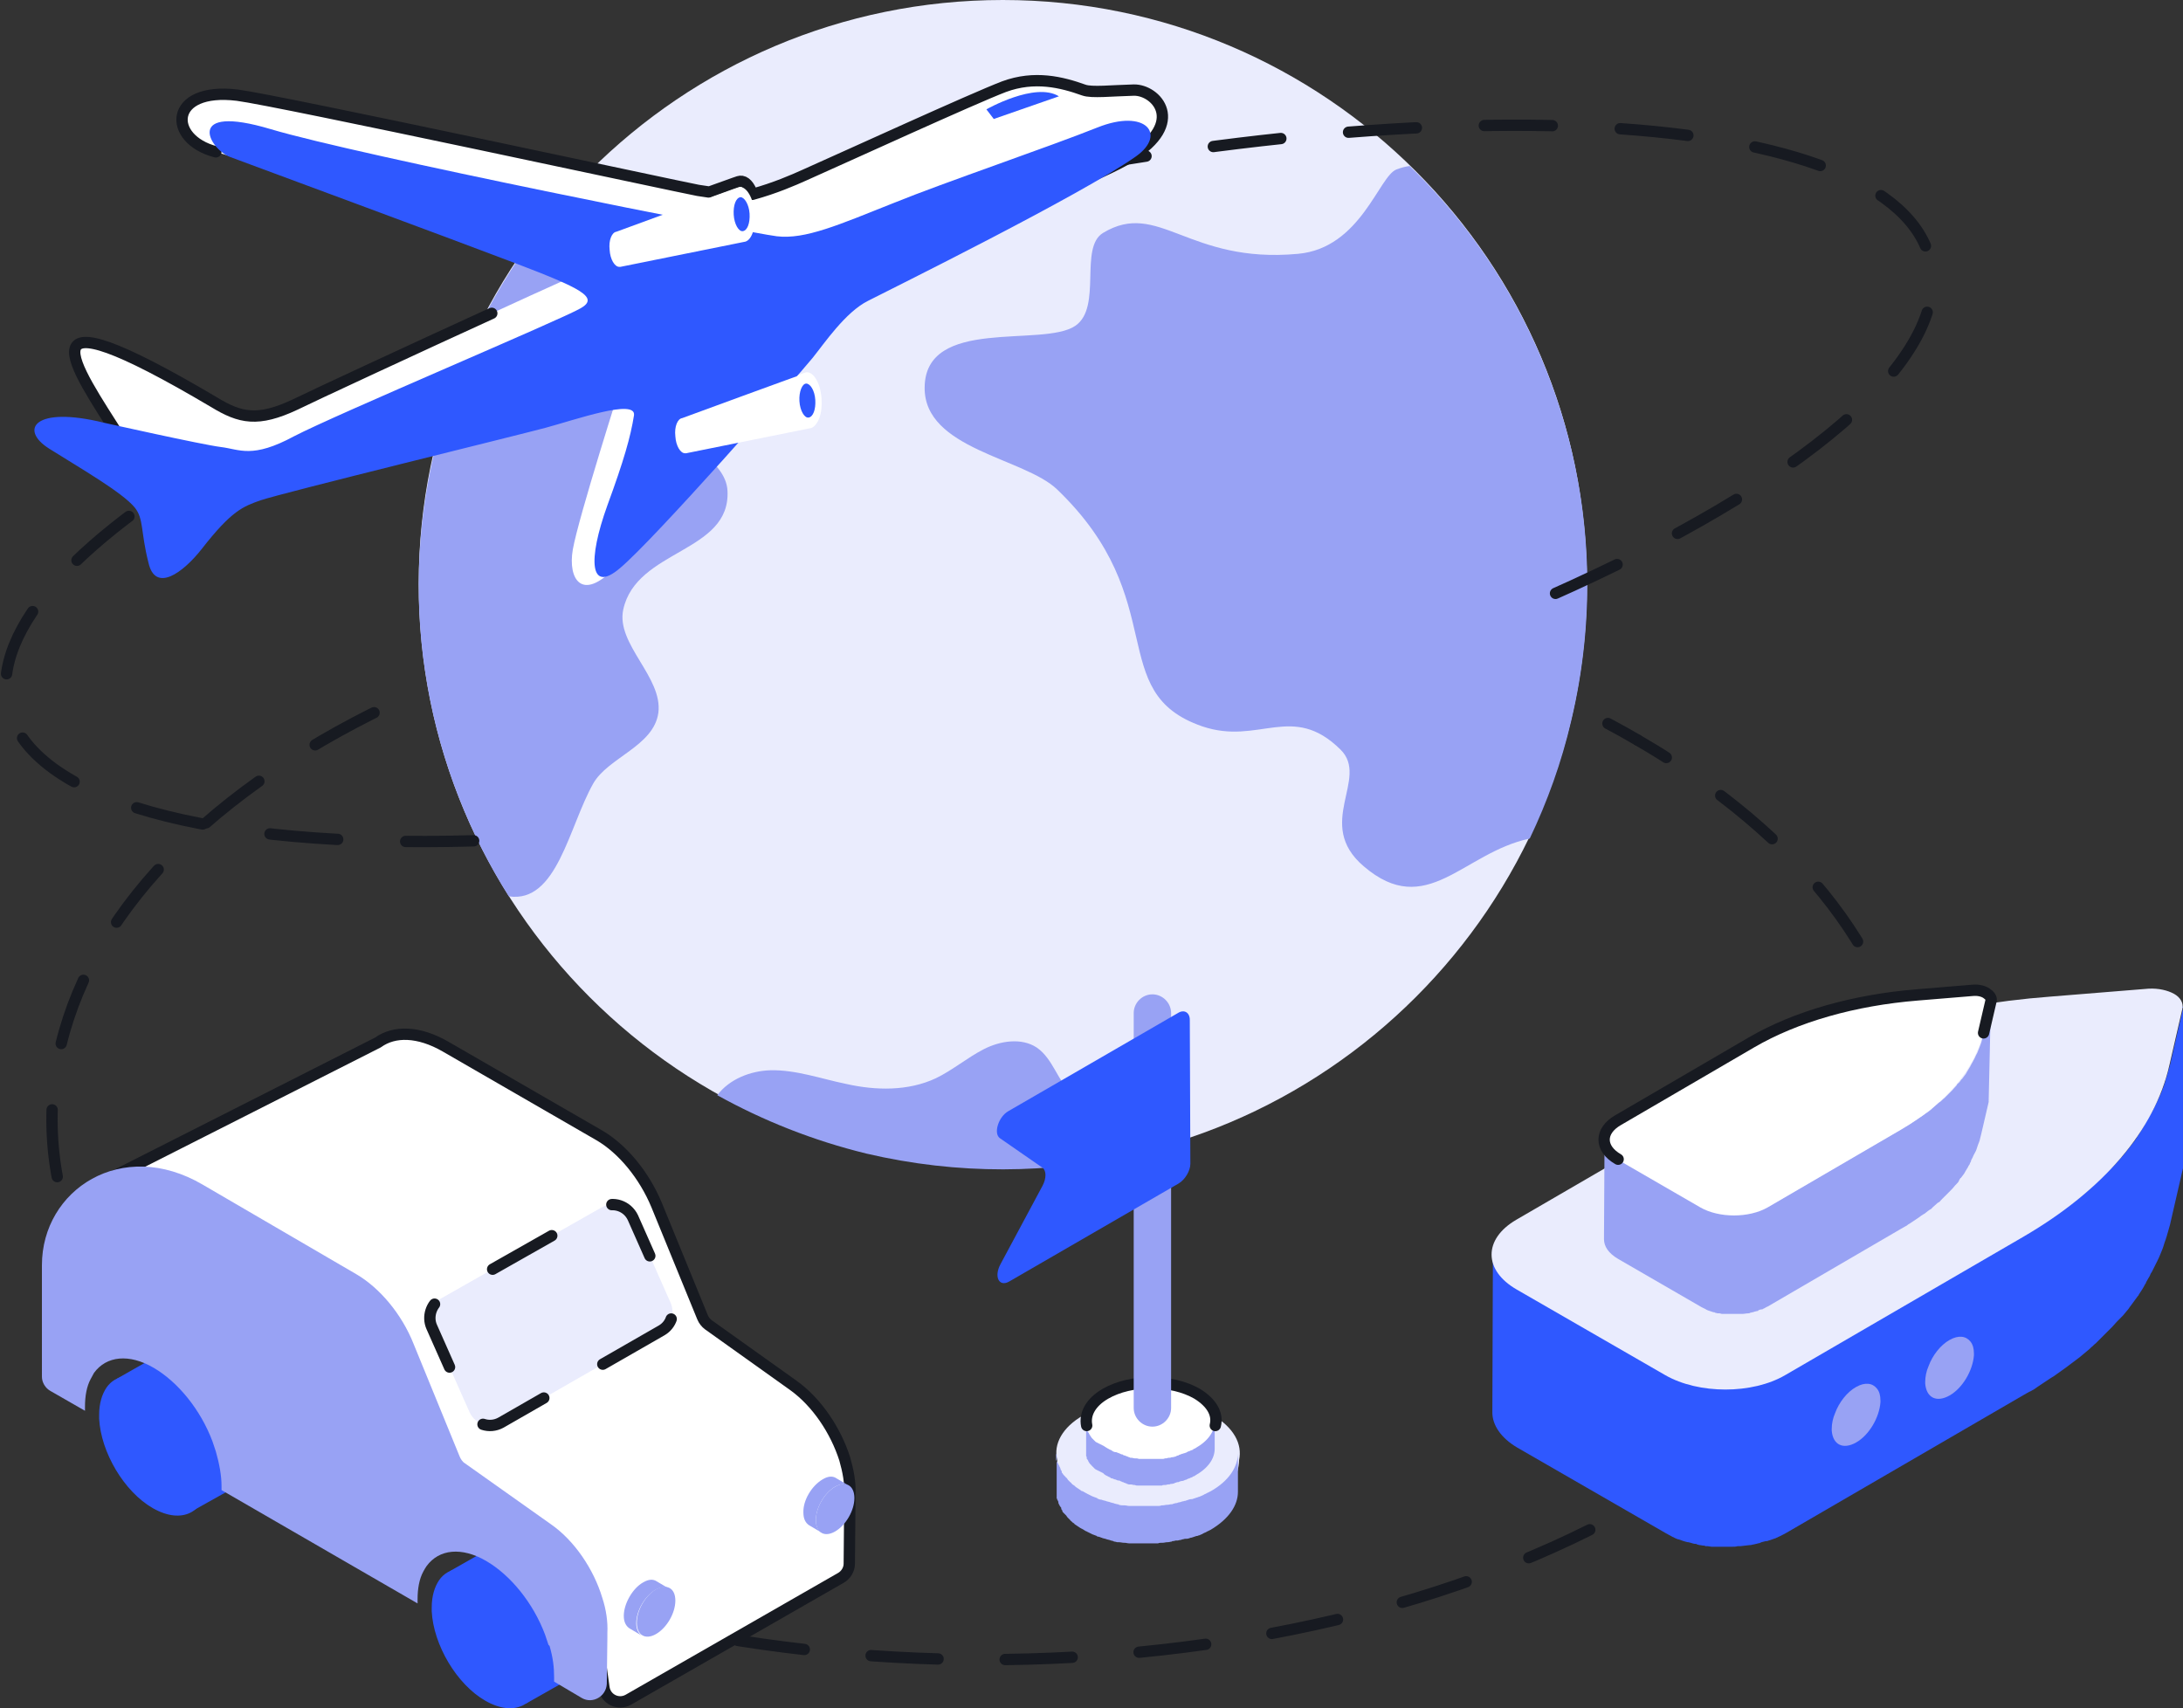 <?xml version="1.0" encoding="utf-8"?>
<!-- Generator: Adobe Illustrator 22.1.0, SVG Export Plug-In . SVG Version: 6.00 Build 0)  -->
<svg version="1.1" id="Слой_1" xmlns="http://www.w3.org/2000/svg" xmlns:xlink="http://www.w3.org/1999/xlink" x="0px" y="0px"
	 viewBox="0 0 385.3 301.5" style="enable-background:new 0 0 385.3 301.5;" xml:space="preserve">
<rect x="0" y="0" width="385.3" height="301.5" fill="#333333" stroke="none"/>
<style type="text/css">
	.st0{fill:none;stroke:#171A21;stroke-width:2;stroke-linecap:round;stroke-linejoin:round;}
	.st1{fill:none;stroke:#171A21;stroke-width:2;stroke-linecap:round;stroke-linejoin:round;stroke-dasharray:11.84,11.84;}
	.st2{fill:#EAECFD;}
	.st3{fill:#98A2F4;}
	
		.st4{fill:none;stroke:#171A21;stroke-width:2;stroke-linecap:round;stroke-linejoin:round;stroke-miterlimit:10;stroke-dasharray:12,12;}
	.st5{fill:#FFFFFF;}
	.st6{fill:none;stroke:#171A21;stroke-width:2;stroke-linecap:round;stroke-linejoin:round;stroke-miterlimit:10;}
	.st7{fill:#2F58FF;}
	.st8{fill:#FFFFFF;stroke:#171A21;stroke-width:2;stroke-linecap:round;stroke-linejoin:round;stroke-miterlimit:10;}
	
		.st9{fill:#EAECFD;stroke:#171A21;stroke-width:2;stroke-linecap:round;stroke-linejoin:round;stroke-miterlimit:10;stroke-dasharray:12,12;}
</style>
<path class="st0" d="M289,130.6c-1.7-1-3.5-2-5.2-2.9"/>
<path class="st1" d="M273.1,122.6c-64.5-28.8-157.3-26.1-216.2,8.1C-7,167.8-6.7,227.9,57.6,265.1c64.3,37.1,168.2,37.1,232.1,0
	c60.4-35.1,63.4-90.7,9.3-128.1"/>
<path class="st0" d="M294.1,133.7c-1.7-1.1-3.4-2.1-5.1-3.1"/>
<path class="st2" d="M177,206.2c56.9,0,103.1-46.2,103.1-103.1C280.1,46.2,233.9,0,177,0C120,0,73.9,46.2,73.9,103.1
	C73.9,160,120,206.2,177,206.2z"/>
<path class="st3" d="M277.3,127.3c-1.7,7.3-4.2,14.2-7.3,20.7c-11.8,2.5-18.2,14.4-29.3,4.9c-8.8-7.5,1.1-15.5-4.1-20.6
	c-8.5-8.4-14.4-0.7-24.4-4.1c-17.4-6-5.2-22.2-25.6-41.8c-5.8-5.6-23.5-7.1-23.4-18c0.1-12.6,20.9-7,26.6-10.9
	c4.8-3.3,0.6-13.8,4.9-16.4c9.8-5.9,15,5.5,34.4,3.7c11.1-1,14.3-13.8,17.4-14.9c0.8-0.3,1.5-0.5,2.3-0.6
	C274,53.6,286.1,90.5,277.3,127.3z M89.8,158.2c8.5,1.3,10.6-12.3,14.9-19.9c2.6-4.6,10.7-6.6,11.5-12.5c0.8-6.3-7.5-12.1-6.2-18.2
	c2.3-10.7,19-10,18.4-21c-0.3-5.5-8.5-8.7-10.9-12c-2.6-3.5-3.5-12.4-5.7-20c-2.5-8.7-6.8-14.2-12.1-19.5
	C88.9,47.3,80.9,62.2,76.8,79.2C70,107.3,75.5,135.5,89.8,158.2z M200.5,203.7C200.5,203.6,200.5,203.6,200.5,203.7
	c-1.2-3.5-4-6.3-7.2-8.1c-1.4-0.8-2.8-1.4-4-2.4c-2.6-2.3-3.4-6.3-6.3-8.3c-2.7-1.8-6.5-1.2-9.4,0.3c-2.9,1.5-5.5,3.7-8.4,5.1
	c-4.9,2.3-10.6,2.2-15.9,1c-4.4-0.9-8.8-2.5-13.3-2.4c-3.6,0.1-7.3,1.6-9.4,4.4c8.1,4.5,16.9,8,26.3,10.3
	C169.1,207.4,185.3,207.2,200.5,203.7z"/>
<path class="st4" d="M83.6,148.4c-46.1,1.3-78.3-6.9-82.2-23.8c-6.3-27.3,64.5-67.1,158.2-88.8C253.3,14.1,334.4,18.7,340.7,46
	c4,17.3-23,39.6-67.2,59.2"/>
<path class="st5" d="M200,15.9c-3.9,0.1-7.4,0.5-8.8,0c-3.9-1.4-8.7-2.6-14.1-0.6c-5.5,2.1-28,12.4-35.2,15.6
	c-2,0.9-5.2,2.3-9.2,3.4c-0.5-1.5-1.3-2.4-2.2-2.3c-0.1,0-0.7,0.2-5.4,1.9c-0.7-0.1-1.3-0.2-2-0.3c-3.3-0.6-74.2-15.9-81.3-16.8
	c-12.2-1.5-12.4,7.8-3.8,10c4.1,1,65.7,21.1,63.4,21.9c-2.2,0.8-44.2,20.2-49.3,22.7c-6.6,3.1-9.7,2.4-14.3-0.4
	c-35.3-20.9-24.6-6.4-16.6,6.3l6.5,7.7l22.1-3.6l60-14.2c0,0-7.7,24.1-8.7,29.8c-0.9,5.2,1.6,9.3,7.4,3.2c4.4-4.6,10.7-12.8,17-21.3
	l17.6-3.6c1.3-0.1,2.1-2.3,1.9-5c-0.2-2.7-1.4-4.7-2.7-4.6c-0.1,0-4.8,1.7-9.8,3.5c7-9.6,12.8-18,14.3-19.8
	c1.9-2.3,42.8-15.8,52.8-21.9C209.4,21.6,203.9,15.7,200,15.9z"/>
<path class="st6" d="M86.8,55.3c-11.4,5.2-32.1,14.8-34.7,16.1c-6.6,3.1-9.7,2.4-14.3-0.4c-35.3-20.9-24.6-6.4-16.6,6.3l6.5,7.7
	l22.1-3.6l60-14.2"/>
<path class="st6" d="M146.7,49.6c1.9-2.3,42.8-15.8,52.8-21.9c10-6.1,4.5-11.9,0.6-11.8c-3.9,0.1-7.4,0.5-8.8,0
	c-3.9-1.4-8.7-2.6-14.1-0.6c-5.5,2.1-28,12.4-35.2,15.6c-2,0.9-5.2,2.3-9.2,3.4c-0.5-1.5-1.3-2.4-2.2-2.3c-0.1,0-0.7,0.2-5.4,1.9
	c-0.7-0.1-1.3-0.2-2-0.3C119.9,33,49,17.7,41.9,16.8c-12.2-1.5-12.4,7.8-3.8,10"/>
<path class="st7" d="M23.8,89.6c-2.2-2.7-9.7-7-15.1-10.4c-5.4-3.4-2.6-7.6,9.6-4.6c0,0,17.4,3.9,20.7,4.3c3.3,0.4,5.5,2.1,12.9-1.9
	c7.5-3.9,47.2-20.6,50.6-22.6c3.3-1.9,0.1-3.5-11.7-8C79,41.9,45.4,29.5,40.6,27.7c-3.7-1.4-8.2-9.5,7.2-4.9
	c15.4,4.6,84.3,18.3,89.3,18.9c5,0.6,10.9-2,20.7-5.9c8.6-3.5,27.4-9.9,35.9-13.3s12.3,1.2,6.8,5.1c-9.6,6.8-43.4,23.5-47.3,25.5
	c-4,2-7.7,7.5-9.8,10.1c-3.2,3.9-27.9,32-34,37.1c-5.3,4.5-5.7-1.4-2.2-11.1c2.9-7.9,4.1-12.1,4.7-15.9c0.4-3-10.4,0.8-15.6,2.2
	C91.1,76.9,49.8,87,46,88.3c-3.1,1.1-5.1,1.8-10.4,8.6c-3.3,4.2-8.2,7.8-9.4,2.4C24.8,93.8,25.4,91.6,23.8,89.6z"/>
<path class="st7" d="M186.9,17c-4.2-2.6-12.8,2.3-12.8,2.3l1.3,1.7L186.9,17z"/>
<path class="st5" d="M130.5,33c-0.2,0-21.7,7.9-21.7,7.9c-0.8,0.1-1.4,1.5-1.2,3.2c0.1,1.7,0.9,3,1.7,3c0.1,0,0.1,0,0.2,0l21.8-4.4
	c1.3-0.1,2.1-2.3,1.9-5C133,35,131.8,32.9,130.5,33z"/>
<path class="st7" d="M131.1,40.8c0.8-0.1,1.3-1.4,1.2-3.1c-0.1-1.6-0.9-2.9-1.6-2.9c-0.8,0.1-1.3,1.4-1.2,3.1
	C129.6,39.6,130.4,40.9,131.1,40.8z"/>
<path class="st5" d="M142.1,65.9c-0.2,0-21.7,7.9-21.7,7.9c-0.8,0.1-1.4,1.5-1.2,3.2c0.1,1.7,0.9,3,1.7,3c0.1,0,0.1,0,0.2,0
	l21.8-4.4c1.3-0.1,2.1-2.3,1.9-5C144.6,67.8,143.4,65.8,142.1,65.9z"/>
<path class="st7" d="M142.7,73.7c0.8-0.1,1.3-1.4,1.2-3.1c-0.1-1.7-0.9-2.9-1.6-2.9s-1.3,1.4-1.2,3.1
	C141.2,72.5,142,73.8,142.7,73.7z"/>
<path class="st8" d="M8.8,220l37-21.2L71.6,219l-33.2,27.8L8.8,220z"/>
<path class="st8" d="M18.7,210.1c0-1.1,0.6-2.1,1.6-2.6L66.7,184c2.9-2.1,7.2-2,11.9,0.7l27.2,15.7c4.1,2.4,7.9,7,10.1,12.3
	l8.1,19.8c0.2,0.5,0.6,1,1,1.3l15,10.7c4.2,3,7.5,8,9.1,13c0.6,2.1,1,4.2,0.9,6.2c0,0.2,0,0.5,0,0.7c0,0.1,0,0.2,0,0.2l-0.1,11.4
	c0,1-0.6,2-1.5,2.5L110.9,300c-1.8,1-4-0.1-4.3-2.1l-2.1-15c-0.1-0.6-0.4-1.2-0.9-1.7l-14.8-14.1c-0.3-0.2-0.6-0.4-0.9-0.6L47,249.3
	c-0.2-0.1-0.5-0.2-0.7-0.4l-19.9-15.4c-0.2-0.2-0.4-0.4-0.6-0.6l-6.6-9.3c-0.3-0.5-0.5-1.1-0.5-1.7V210.1L18.7,210.1z"/>
<path class="st3" d="M31.7,213.9v15l-7.5-4.3c0,0,0.9-3.6,1.4-5.6l0.2-0.8c0.1-0.4,0.3-0.8,0.4-1.1
	C27.3,214.9,29.3,213.8,31.7,213.9z"/>
<path class="st3" d="M35.8,215.3l14.7,8.5v16L35,230.9v-16C35.3,215,35.6,215.2,35.8,215.3z"/>
<path class="st7" d="M92.8,300.7l13.6-7.7l-14.5-22.8l-12.5,7.1L92.8,300.7z"/>
<path class="st7" d="M85.8,278.2c-3.6-2.1-6.7-1.6-8.3,0.7c-0.8,1.2-1.3,2.8-1.3,4.8c0,0.2,0,0.5,0,0.7c0.3,5.9,4.4,12.9,9.5,15.8
	c5.1,2.9,9.3,0.8,9.6-4.8c0-0.2,0-0.5,0-0.7c0-2-0.5-4.1-1.3-6.2C92.4,284.2,89.3,280.2,85.8,278.2z"/>
<path class="st7" d="M34.1,266.6l13.6-7.6l-14.5-22.8l-12.5,7.1L34.1,266.6z"/>
<path class="st7" d="M27.1,244.2c-3.6-2.1-6.7-1.6-8.3,0.7c-0.8,1.2-1.3,2.8-1.3,4.8c0,0.2,0,0.5,0,0.7c0.3,5.9,4.4,12.9,9.5,15.8
	c5.1,2.9,9.3,0.8,9.6-4.8c0-0.2,0-0.5,0-0.7c0-2-0.5-4.1-1.3-6.2C33.7,250.2,30.6,246.2,27.1,244.2z"/>
<path class="st3" d="M35.8,209.1c-14.3-8.4-28.4,0.9-28.4,14.2V243c0,1,0.6,2,1.5,2.5L15,249c0-0.2,0-0.5,0-0.7c0-1.9,0.3-3.6,1-4.9
	c0.2-0.4,0.4-0.7,0.6-1.1c2.2-3,6.2-3.4,10.5-0.9s8.3,7.4,10.4,13c0.2,0.6,0.4,1.2,0.6,1.8c0.6,2.1,1,4.2,1,6.1c0,0.2,0,0.5,0,0.7
	l34.6,20c0-0.2,0-0.5,0-0.7c0-1.9,0.3-3.6,1-4.9c0.2-0.4,0.4-0.7,0.6-1c2.2-3,6.2-3.4,10.5-0.9c4.3,2.5,8.3,7.4,10.4,13
	c0.2,0.6,0.4,1.2,0.6,1.8l0.2,0.2c0.6,2.1,0.8,3.7,0.8,5.6c0,0.2,0,0.5,0,0.7l4.9,2.9c1.9,1.1,4.3-0.3,4.4-2.5l0.1-8.1
	c0-0.1,0-0.2,0-0.2c0-0.2,0-0.5,0-0.7c0.1-1.9-0.2-4.1-0.9-6.2c-1.5-5-4.9-10.1-9.1-13l-15.1-10.7c-0.5-0.3-0.8-0.8-1-1.3L73,237.2
	c-2.1-5.3-6-9.9-10.1-12.3L35.8,209.1z"/>
<path class="st9" d="M116.8,234.8l-28.4,16.3c-2,1.1-4.5,0.3-5.5-1.8l-6.7-15.1c-0.8-1.8-0.1-4,1.6-5l28.4-16.1
	c2-1.1,4.5-0.3,5.5,1.8l6.6,14.9C119.2,231.7,118.5,233.8,116.8,234.8z"/>
<path class="st3" d="M145.2,261.1c1-0.6,1.8-0.6,2.4-0.2l2.2,1.3c-0.6-0.4-1.5-0.3-2.4,0.2c-1.9,1.1-3.4,3.7-3.4,5.9
	c0,1.1,0.4,1.8,1,2.2l-2.2-1.3c-0.6-0.4-1-1.1-1-2.2C141.7,264.8,143.3,262.2,145.2,261.1z"/>
<path class="st3" d="M147.4,262.4c-1.9,1.1-3.4,3.7-3.4,5.9s1.5,3.1,3.4,2c1.9-1.1,3.4-3.7,3.4-5.9
	C150.8,262.2,149.3,261.3,147.4,262.4z"/>
<path class="st3" d="M113.5,279.3c1-0.6,1.8-0.6,2.4-0.2l2.2,1.3c-0.6-0.4-1.5-0.3-2.4,0.2c-1.9,1.1-3.4,3.7-3.4,5.9
	c0,1.1,0.4,1.8,1,2.2l-2.2-1.3c-0.6-0.4-1-1.1-1-2.2C110.1,283,111.7,280.3,113.5,279.3z"/>
<path class="st3" d="M115.8,280.5c-1.9,1.1-3.4,3.7-3.4,5.9c0,2.2,1.5,3.1,3.4,2c1.9-1.1,3.4-3.7,3.4-5.9S117.7,279.5,115.8,280.5z"
	/>
<path class="st7" d="M385.3,177.6c0,0.1,0,0.3,0,0.4l-2.3,10c-0.2,0.7-0.4,1.4-0.6,2.1c-0.1,0.2-0.2,0.4-0.2,0.7
	c-0.2,0.5-0.3,1-0.5,1.4c-0.2,0.6-0.5,1.2-0.8,1.9c-0.1,0.1-0.1,0.3-0.2,0.4c-0.3,0.6-0.6,1.2-0.9,1.8c-0.1,0.1-0.1,0.2-0.2,0.3
	c-0.3,0.5-0.6,1-0.9,1.6c-0.1,0.1-0.2,0.3-0.2,0.4c-0.4,0.6-0.7,1.2-1.1,1.8c-0.1,0.1-0.2,0.2-0.2,0.3c-0.3,0.5-0.7,1-1.1,1.5
	c-0.1,0.1-0.2,0.3-0.3,0.4c-0.4,0.5-0.8,1-1.2,1.5c-0.1,0.1-0.2,0.2-0.3,0.3c-0.5,0.6-1,1.2-1.6,1.7c-0.2,0.2-0.3,0.3-0.5,0.5
	c-0.4,0.4-0.8,0.8-1.2,1.2c-0.2,0.2-0.4,0.4-0.6,0.6c-0.5,0.4-0.9,0.9-1.4,1.3c-0.1,0.1-0.2,0.2-0.3,0.3c-0.6,0.5-1.2,1-1.8,1.5
	c-0.1,0.1-0.3,0.2-0.4,0.3c-0.6,0.5-1.3,1-2,1.5s-1.4,1-2.1,1.5c-0.2,0.1-0.3,0.2-0.5,0.3c-0.7,0.5-1.4,0.9-2.1,1.4
	c-0.1,0.1-0.2,0.1-0.3,0.2c-0.8,0.5-1.5,1-2.3,1.4l-42,24.4c-0.4,0.3-0.9,0.5-1.4,0.7c-0.1,0.1-0.3,0.1-0.4,0.2
	c-0.4,0.2-0.8,0.3-1.2,0.4c-0.1,0-0.3,0.1-0.4,0.1c-0.3,0.1-0.5,0.1-0.8,0.2c-0.2,0.1-0.4,0.1-0.6,0.2c-0.3,0.1-0.5,0.1-0.8,0.2
	c-0.2,0-0.4,0.1-0.6,0.1c-0.6,0.1-1.1,0.2-1.7,0.2c-0.2,0-0.4,0-0.5,0c-0.3,0-0.7,0.1-1,0.1c-0.2,0-0.4,0-0.6,0c-0.3,0-0.5,0-0.8,0
	c-0.2,0-0.5,0-0.7,0c-0.3,0-0.5,0-0.8,0c-0.2,0-0.5,0-0.7-0.1c-0.3,0-0.5-0.1-0.7-0.1s-0.4-0.1-0.7-0.1c-0.3,0-0.5-0.1-0.8-0.1
	c-0.2,0-0.4-0.1-0.6-0.1c-0.3-0.1-0.6-0.1-0.9-0.2c-0.2,0-0.3-0.1-0.5-0.1c-0.5-0.2-1.1-0.3-1.6-0.5c-0.3-0.1-0.5-0.2-0.8-0.3
	c-0.1-0.1-0.3-0.1-0.4-0.2c-0.4-0.2-0.7-0.4-1.1-0.6l-26.2-15.1c-2.9-1.7-4.4-3.9-4.4-6.2l-0.1,28.1c0,2.2,1.5,4.5,4.4,6.2
	l26.2,15.1c0.4,0.2,0.7,0.4,1.1,0.6c0.1,0.1,0.3,0.1,0.4,0.2c0.2,0.1,0.4,0.2,0.7,0.3h0.1c0.5,0.2,1.1,0.4,1.6,0.5h0.1
	c0.1,0,0.3,0.1,0.4,0.1c0.3,0.1,0.6,0.2,0.9,0.2c0.1,0,0.2,0,0.2,0.1c0.1,0,0.2,0,0.4,0.1c0.3,0,0.5,0.1,0.8,0.1
	c0.1,0,0.2,0,0.3,0.1c0.1,0,0.2,0,0.4,0c0.2,0,0.5,0.1,0.7,0.1c0.1,0,0.2,0,0.4,0c0.1,0,0.2,0,0.3,0c0.3,0,0.5,0,0.8,0
	c0.1,0,0.3,0,0.4,0s0.2,0,0.3,0c0.3,0,0.5,0,0.8,0c0.1,0,0.3,0,0.4,0s0.2,0,0.2,0c0.3,0,0.7,0,1-0.1c0.1,0,0.3,0,0.4,0h0.1
	c0.6-0.1,1.1-0.1,1.7-0.2h0.1c0.2,0,0.3-0.1,0.5-0.1c0.3-0.1,0.6-0.1,0.8-0.2c0.2,0,0.4-0.1,0.6-0.2c0.3-0.1,0.5-0.1,0.8-0.2
	c0.1,0,0.1,0,0.2,0s0.2-0.1,0.3-0.1c0.4-0.1,0.8-0.3,1.2-0.4c0.1-0.1,0.3-0.1,0.4-0.2c0.5-0.2,1-0.5,1.4-0.7l42-24.4
	c0.4-0.2,0.8-0.5,1.3-0.7c0.4-0.2,0.7-0.4,1.1-0.7c0.1-0.1,0.2-0.1,0.3-0.2c0.7-0.5,1.4-0.9,2.1-1.4c0.2-0.1,0.3-0.2,0.5-0.3
	c0.7-0.5,1.4-1,2.1-1.5c0.7-0.5,1.3-1,2-1.5c0.1-0.1,0.3-0.2,0.4-0.3c0.6-0.5,1.2-1,1.8-1.5c0.1-0.1,0.2-0.2,0.3-0.3
	c0.3-0.2,0.5-0.5,0.8-0.7c0.2-0.2,0.4-0.4,0.6-0.6s0.4-0.4,0.6-0.6c0.4-0.4,0.8-0.8,1.2-1.2c0.2-0.2,0.3-0.3,0.5-0.5
	c0.5-0.6,1.1-1.2,1.6-1.7c0.1-0.1,0.2-0.2,0.3-0.3c0.3-0.4,0.7-0.8,1-1.2c0.1-0.1,0.1-0.2,0.2-0.3c0.1-0.1,0.2-0.3,0.3-0.4
	c0.4-0.5,0.7-1,1.1-1.5c0.1-0.1,0.2-0.2,0.2-0.3c0.4-0.6,0.8-1.2,1.1-1.8c0.1-0.1,0.2-0.3,0.2-0.4c0.1-0.2,0.3-0.5,0.4-0.7
	c0.2-0.3,0.3-0.5,0.4-0.8c0.1-0.1,0.1-0.2,0.2-0.3c0.3-0.6,0.6-1.2,0.9-1.8c0.1-0.1,0.1-0.3,0.2-0.4c0.3-0.6,0.5-1.2,0.8-1.9
	c0.2-0.5,0.3-1,0.5-1.5c0.1-0.2,0.1-0.4,0.2-0.6c0.2-0.7,0.4-1.4,0.6-2.1l2.3-10c0,0,0,0,0-0.1c0-0.1,0-0.2,0-0.3V177.6z"/>
<path class="st2" d="M383.7,175.4c1.1,0.6,1.7,1.6,1.5,2.6l-2.3,10c-2.6,11.5-11.7,22.1-25.8,30.3l-42,24.4
	c-5.8,3.4-15.3,3.4-21.2,0l-26.2-15.1c-5.9-3.4-5.9-8.9-0.1-12.3l42-24.4c14.1-8.2,32.5-13.5,52.3-15l17.3-1.4
	C381,174.4,382.6,174.8,383.7,175.4z"/>
<path class="st3" d="M351.4,176.6c0,0.1,0,0.2,0,0.2l-1.3,5.6c-0.1,0.4-0.2,0.8-0.3,1.2c0,0.1-0.1,0.3-0.1,0.4
	c-0.1,0.3-0.2,0.5-0.3,0.8s-0.3,0.7-0.4,1c0,0.1-0.1,0.1-0.1,0.2c-0.2,0.3-0.3,0.7-0.5,1c0,0.1-0.1,0.1-0.1,0.2
	c-0.2,0.3-0.3,0.6-0.5,0.9c0,0.1-0.1,0.2-0.1,0.2c-0.2,0.3-0.4,0.7-0.6,1c0,0.1-0.1,0.1-0.1,0.2c-0.2,0.3-0.4,0.5-0.6,0.8
	c-0.1,0.1-0.1,0.2-0.2,0.2c-0.2,0.3-0.4,0.6-0.7,0.8c-0.1,0.1-0.1,0.1-0.1,0.2c-0.3,0.3-0.6,0.7-0.9,1c-0.1,0.1-0.2,0.2-0.3,0.3
	c-0.2,0.2-0.5,0.5-0.7,0.7c-0.1,0.1-0.2,0.2-0.3,0.3c-0.3,0.2-0.5,0.5-0.8,0.7c-0.1,0-0.1,0.1-0.2,0.1c-0.3,0.3-0.7,0.6-1,0.9
	c-0.1,0.1-0.2,0.1-0.2,0.2c-0.4,0.3-0.7,0.6-1.1,0.8c-0.4,0.3-0.8,0.6-1.2,0.8c-0.1,0.1-0.2,0.1-0.3,0.2c-0.4,0.3-0.8,0.5-1.2,0.8
	c-0.1,0-0.1,0.1-0.2,0.1c-0.4,0.3-0.9,0.5-1.3,0.8l-23.5,13.7c-0.3,0.1-0.5,0.3-0.8,0.4c-0.1,0-0.2,0.1-0.2,0.1
	c-0.2,0.1-0.4,0.2-0.7,0.2c-0.1,0-0.2,0.1-0.2,0.1c-0.1,0-0.3,0.1-0.4,0.1s-0.2,0.1-0.3,0.1c-0.2,0-0.3,0.1-0.5,0.1
	c-0.1,0-0.2,0-0.3,0.1c-0.3,0.1-0.6,0.1-1,0.1c-0.1,0-0.2,0-0.3,0c-0.2,0-0.4,0-0.6,0c-0.1,0-0.2,0-0.4,0s-0.3,0-0.5,0
	c-0.1,0-0.3,0-0.4,0s-0.3,0-0.4,0c-0.1,0-0.3,0-0.4,0c-0.1,0-0.3,0-0.4,0s-0.2,0-0.4-0.1c-0.1,0-0.3,0-0.4-0.1c-0.1,0-0.2,0-0.3-0.1
	c-0.2,0-0.3-0.1-0.5-0.1c-0.1,0-0.2,0-0.3-0.1c-0.3-0.1-0.6-0.2-0.9-0.3c-0.1-0.1-0.3-0.1-0.4-0.2c-0.1,0-0.1-0.1-0.2-0.1
	c-0.2-0.1-0.4-0.2-0.6-0.3l-14.7-8.5c-1.7-1-2.5-2.2-2.5-3.5l-0.1,17.9c0,1.3,0.8,2.5,2.5,3.5l14.7,8.5c0.2,0.1,0.4,0.2,0.6,0.3
	c0.1,0,0.1,0.1,0.2,0.1c0.1,0.1,0.2,0.1,0.4,0.2c0.3,0.1,0.6,0.2,0.9,0.3c0,0,0,0,0.1,0s0.1,0,0.2,0.1c0.2,0,0.3,0.1,0.5,0.1h0.1
	c0.1,0,0.1,0,0.2,0s0.3,0.1,0.4,0.1s0.1,0,0.2,0s0.1,0,0.2,0c0.1,0,0.3,0,0.4,0c0.1,0,0.1,0,0.2,0s0.1,0,0.2,0s0.3,0,0.4,0
	s0.1,0,0.2,0c0.1,0,0.1,0,0.2,0c0.2,0,0.3,0,0.5,0c0.1,0,0.2,0,0.2,0h0.1c0.2,0,0.4,0,0.6,0c0.1,0,0.2,0,0.2,0s0,0,0.1,0
	c0.3,0,0.6-0.1,1-0.1c0.1,0,0.2,0,0.3-0.1c0.2,0,0.3-0.1,0.5-0.1c0.1,0,0.2-0.1,0.3-0.1c0.1,0,0.3-0.1,0.4-0.1h0.1
	c0.1,0,0.1,0,0.1-0.1c0.2-0.1,0.4-0.2,0.7-0.2c0.1,0,0.2-0.1,0.2-0.1c0.3-0.1,0.5-0.3,0.8-0.4l23.5-13.7c0.2-0.1,0.5-0.3,0.7-0.4
	c0.2-0.1,0.4-0.2,0.6-0.4c0.1,0,0.1-0.1,0.2-0.1c0.4-0.3,0.8-0.5,1.2-0.8c0.1-0.1,0.2-0.1,0.3-0.2c0.4-0.3,0.8-0.6,1.2-0.8
	c0.4-0.3,0.7-0.6,1.1-0.8c0.1-0.1,0.2-0.1,0.2-0.2c0.3-0.3,0.7-0.6,1-0.9c0.1,0,0.1-0.1,0.2-0.1c0.2-0.1,0.3-0.3,0.4-0.4
	c0.1-0.1,0.2-0.2,0.3-0.3s0.2-0.2,0.3-0.3c0.2-0.2,0.5-0.5,0.7-0.7c0.1-0.1,0.2-0.2,0.3-0.3c0.3-0.3,0.6-0.6,0.9-1
	c0.1-0.1,0.1-0.1,0.2-0.2c0.2-0.2,0.4-0.4,0.5-0.7c0-0.1,0.1-0.1,0.1-0.2c0.1-0.1,0.1-0.2,0.2-0.2c0.2-0.3,0.4-0.5,0.6-0.8
	c0-0.1,0.1-0.1,0.1-0.2c0.2-0.3,0.4-0.7,0.6-1c0-0.1,0.1-0.2,0.1-0.2c0.1-0.1,0.2-0.3,0.2-0.4c0.1-0.2,0.2-0.3,0.2-0.5
	c0-0.1,0.1-0.1,0.1-0.2c0.2-0.3,0.3-0.7,0.5-1c0-0.1,0.1-0.1,0.1-0.2c0.2-0.3,0.3-0.7,0.4-1c0.1-0.3,0.2-0.6,0.3-0.8
	c0-0.1,0.1-0.2,0.1-0.3c0.1-0.4,0.2-0.8,0.3-1.2l1.3-5.6c0-0.1,0-0.1,0-0.2L351.4,176.6z"/>
<path class="st5" d="M350.5,175.4c0.6,0.4,1,0.9,0.8,1.4l-1.3,5.6c-1.5,6.4-6.6,12.4-14.5,17L312,213.1c-3.3,1.9-8.6,1.9-11.9,0
	l-14.7-8.5c-3.3-1.9-3.3-5,0-6.9l23.5-13.7c7.9-4.6,18.2-7.5,29.3-8.4l9.7-0.8C349,174.8,349.9,175,350.5,175.4z"/>
<path class="st6" d="M285.6,204.6c-3.3-1.9-3.3-5,0-6.9l23.5-13.7c7.9-4.6,18.2-7.5,29.3-8.4l9.7-0.8c1-0.1,1.9,0.1,2.5,0.5
	c0.6,0.4,1,0.9,0.8,1.4l-1.3,5.6"/>
<path class="st3" d="M327.6,244.8c-1.6,0.9-3,2.7-3.7,4.6c-0.4,0.9-0.6,1.9-0.6,2.8c0,0.1,0,0.2,0,0.3c0.2,2.5,2,3.4,4.3,2.1
	c2.3-1.3,4.1-4.4,4.3-7.1c0-0.1,0-0.2,0-0.3c0-0.9-0.2-1.6-0.6-2.1C330.5,244.1,329.2,243.9,327.6,244.8z"/>
<path class="st3" d="M344.1,236.5c-1.6,0.9-3,2.7-3.7,4.6c-0.4,0.9-0.6,1.9-0.6,2.8c0,0.1,0,0.2,0,0.3c0.2,2.5,2,3.4,4.3,2.1
	c2.3-1.3,4.1-4.4,4.3-7.1c0-0.1,0-0.2,0-0.3c0-0.9-0.2-1.6-0.6-2.1C347,235.8,345.7,235.6,344.1,236.5z"/>
<path class="st2" d="M218.7,257.7c0.6-2.8-0.9-5.7-4.6-7.9c-6.3-3.7-16.6-3.7-22.9,0c-3.7,2.1-5.3,5.1-4.6,7.9c0,0-0.1,11,16.1,11
	S218.7,257.7,218.7,257.7z"/>
<path class="st3" d="M186.4,256.8c0,0.1,0,0.2,0,0.2c0,0.1,0,0.1,0,0.2c0,0.1,0,0.2,0,0.2c0,0.1,0,0.1,0,0.2c0,0.1,0,0.2,0.1,0.2
	c0,0.1,0,0.1,0.1,0.2c0,0.1,0,0.2,0.1,0.2c0,0.1,0.1,0.1,0.1,0.2c0,0.1,0.1,0.2,0.1,0.2c0,0.1,0.1,0.1,0.1,0.2
	c0,0.1,0.1,0.2,0.1,0.2c0,0.1,0.1,0.2,0.1,0.3c0,0,0,0,0,0.1c0.1,0.1,0.2,0.2,0.2,0.4c0,0,0,0,0,0.1c0.1,0.1,0.2,0.2,0.3,0.4
	c0,0,0,0,0.1,0.1c0.1,0.1,0.2,0.2,0.3,0.3c0,0,0,0.1,0.1,0.1c0.1,0.1,0.2,0.2,0.3,0.4c0,0,0,0,0.1,0.1c0.1,0.1,0.2,0.2,0.3,0.3
	c0.1,0.1,0.2,0.1,0.2,0.2c0.1,0.1,0.1,0.1,0.2,0.2c0.1,0.1,0.2,0.1,0.3,0.2c0.1,0.1,0.2,0.1,0.2,0.2c0.1,0.1,0.2,0.1,0.3,0.2
	c0.1,0.1,0.2,0.1,0.3,0.2c0.1,0.1,0.2,0.1,0.3,0.2c0.1,0.1,0.2,0.2,0.4,0.2c0.2,0.1,0.5,0.3,0.7,0.4c0.1,0,0.1,0.1,0.2,0.1
	c0.2,0.1,0.4,0.2,0.6,0.3c0.1,0,0.1,0.1,0.2,0.1c0.3,0.1,0.5,0.2,0.8,0.3c0,0,0.1,0,0.1,0.1c0.2,0.1,0.5,0.2,0.7,0.2
	c0.1,0,0.2,0.1,0.3,0.1c0.1,0,0.3,0.1,0.4,0.1c0.1,0,0.2,0.1,0.3,0.1s0.3,0.1,0.4,0.1c0.1,0,0.2,0.1,0.3,0.1c0.1,0,0.3,0.1,0.4,0.1
	c0.1,0,0.2,0.1,0.3,0.1c0.1,0,0.3,0.1,0.4,0.1c0.1,0,0.2,0,0.3,0.1c0.3,0.1,0.6,0.1,0.9,0.1h0.1c0.3,0,0.5,0.1,0.8,0.1
	c0.1,0,0.2,0,0.3,0c0.2,0,0.3,0,0.5,0c0.1,0,0.2,0,0.3,0c0.2,0,0.4,0,0.5,0s0.2,0,0.3,0c0.2,0,0.3,0,0.5,0c0.1,0,0.2,0,0.3,0
	c0.2,0,0.3,0,0.5,0c0.1,0,0.2,0,0.3,0c0.2,0,0.3,0,0.5,0c0.1,0,0.2,0,0.3,0c0.2,0,0.3,0,0.5,0c0.1,0,0.2,0,0.3,0
	c0.2,0,0.4,0,0.6-0.1c0.1,0,0.1,0,0.2,0c0.3,0,0.5-0.1,0.8-0.1h0.1c0.2,0,0.4-0.1,0.7-0.1c0.1,0,0.2,0,0.3-0.1
	c0.2,0,0.3-0.1,0.5-0.1c0.1,0,0.2,0,0.3-0.1c0.2,0,0.4-0.1,0.5-0.1s0.2-0.1,0.3-0.1c0.2,0,0.3-0.1,0.5-0.1c0.1,0,0.2-0.1,0.3-0.1
	c0.3-0.1,0.5-0.2,0.8-0.2h0.1c0.3-0.1,0.6-0.2,0.9-0.3c0.1,0,0.2-0.1,0.3-0.1c0.1,0,0.2-0.1,0.3-0.1c0.1-0.1,0.3-0.1,0.4-0.2
	c0.1,0,0.2-0.1,0.2-0.1c0.1-0.1,0.3-0.1,0.4-0.2c0.1,0,0.1-0.1,0.2-0.1c0.2-0.1,0.4-0.2,0.6-0.3c3.2-1.8,4.8-4.3,4.8-6.7v6.8
	c0,2.4-1.6,4.8-4.8,6.7c-0.2,0.1-0.4,0.2-0.6,0.3c-0.1,0-0.1,0.1-0.2,0.1c-0.1,0.1-0.3,0.1-0.4,0.2c-0.1,0-0.2,0.1-0.2,0.1
	c-0.1,0.1-0.3,0.1-0.4,0.2c-0.1,0-0.2,0.1-0.3,0.1c-0.1,0-0.2,0.1-0.3,0.1h-0.1c-0.3,0.1-0.6,0.2-0.9,0.3h-0.1
	c-0.3,0.1-0.5,0.2-0.8,0.2h-0.1h-0.1c-0.2,0-0.3,0.1-0.5,0.1c-0.1,0-0.2,0.1-0.3,0.1c-0.2,0-0.4,0.1-0.5,0.1s-0.1,0-0.2,0
	c0,0,0,0-0.1,0c-0.2,0-0.3,0.1-0.5,0.1c-0.1,0-0.2,0-0.3,0.1c-0.2,0-0.4,0.1-0.7,0.1H206c-0.3,0-0.5,0.1-0.8,0.1c-0.1,0-0.1,0-0.2,0
	c-0.2,0-0.4,0-0.6,0.1c-0.1,0-0.2,0-0.3,0c-0.2,0-0.3,0-0.5,0c-0.1,0-0.2,0-0.3,0c-0.2,0-0.3,0-0.5,0c-0.1,0-0.2,0-0.3,0
	c-0.2,0-0.3,0-0.5,0c-0.1,0-0.2,0-0.3,0c-0.2,0-0.3,0-0.5,0h-0.1c-0.1,0-0.1,0-0.2,0c-0.2,0-0.4,0-0.5,0s-0.2,0-0.3,0
	c-0.2,0-0.3,0-0.5,0c-0.1,0-0.1,0-0.2,0h-0.1c-0.3,0-0.5-0.1-0.8-0.1h-0.1c-0.3,0-0.6-0.1-0.9-0.1h-0.1c-0.1,0-0.2,0-0.2,0
	c-0.1,0-0.3-0.1-0.4-0.1c-0.1,0-0.2,0-0.3-0.1c-0.1,0-0.3-0.1-0.4-0.1c-0.1,0-0.2-0.1-0.3-0.1c-0.1,0-0.3-0.1-0.4-0.1
	s-0.2-0.1-0.3-0.1c-0.1,0-0.3-0.1-0.4-0.1c-0.1,0-0.1,0-0.2-0.1h-0.1c-0.2-0.1-0.5-0.2-0.7-0.2c0,0-0.1,0-0.1-0.1
	c-0.3-0.1-0.5-0.2-0.8-0.3c-0.1,0-0.1-0.1-0.2-0.1c-0.2-0.1-0.4-0.2-0.6-0.3c-0.1,0-0.1-0.1-0.2-0.1c-0.3-0.1-0.5-0.3-0.7-0.4
	c-0.1,0-0.1-0.1-0.2-0.1s-0.1-0.1-0.2-0.1c-0.1-0.1-0.2-0.1-0.3-0.2s-0.2-0.1-0.3-0.2c-0.1-0.1-0.2-0.1-0.3-0.2
	c-0.1-0.1-0.2-0.1-0.2-0.2c-0.1-0.1-0.2-0.1-0.3-0.2c-0.1-0.1-0.1-0.1-0.2-0.2c-0.1-0.1-0.2-0.1-0.2-0.2l-0.1-0.1
	c-0.1-0.1-0.1-0.1-0.2-0.2c0,0,0,0-0.1-0.1c-0.1-0.1-0.2-0.2-0.3-0.4l-0.1-0.1c-0.1-0.1-0.2-0.2-0.3-0.3c0,0,0,0-0.1-0.1
	c-0.1-0.1-0.2-0.2-0.2-0.3c0,0,0,0,0-0.1c-0.1-0.1-0.2-0.2-0.2-0.4c0,0,0,0,0-0.1l-0.1-0.1c0,0,0-0.1-0.1-0.1c0-0.1-0.1-0.2-0.1-0.2
	c0-0.1-0.1-0.1-0.1-0.2s-0.1-0.2-0.1-0.2v-0.1v-0.1c0-0.1-0.1-0.2-0.1-0.2c0-0.1,0-0.1-0.1-0.2c0-0.1,0-0.2-0.1-0.2v-0.1v-0.1
	c0-0.1,0-0.2,0-0.2c0-0.1,0-0.1,0-0.2c0-0.1,0-0.2,0-0.2v-0.1v-0.1v-6.8C186.4,256.6,186.4,256.7,186.4,256.8z"/>
<path class="st5" d="M214.5,251.6c0.5-2-0.6-4-3.2-5.6c-4.5-2.6-11.7-2.6-16.2,0c-2.6,1.5-3.7,3.6-3.3,5.6c0,0-0.1,7.8,11.4,7.8
	C214.6,259.4,214.5,251.6,214.5,251.6z"/>
<path class="st3" d="M191.7,251c0,0.1,0,0.1,0,0.2c0,0.1,0,0.1,0,0.2c0,0.1,0,0.1,0,0.2c0,0.1,0,0.1,0,0.2c0,0.1,0,0.1,0,0.2
	s0,0.1,0,0.2c0,0.1,0,0.1,0.1,0.2c0,0,0,0.1,0.1,0.1c0,0.1,0,0.1,0.1,0.2c0,0,0,0.1,0.1,0.1c0,0.1,0.1,0.1,0.1,0.2s0.1,0.1,0.1,0.2
	c0.1,0.1,0.1,0.2,0.2,0.3c0.1,0.1,0.1,0.2,0.2,0.3c0.1,0.1,0.1,0.1,0.2,0.2c0,0,0,0,0.1,0.1c0.1,0.1,0.2,0.2,0.2,0.2
	c0.1,0.1,0.1,0.1,0.2,0.2c0.1,0,0.1,0.1,0.2,0.1c0.1,0,0.1,0.1,0.2,0.1s0.1,0.1,0.2,0.1c0.1,0,0.1,0.1,0.2,0.1
	c0.1,0,0.1,0.1,0.2,0.1c0.1,0,0.1,0.1,0.2,0.1c0.1,0,0.1,0.1,0.2,0.1c0.1,0.1,0.2,0.1,0.3,0.2c0.2,0.1,0.3,0.2,0.5,0.3
	c0.1,0,0.1,0.1,0.2,0.1c0.1,0.1,0.3,0.1,0.4,0.2c0,0,0.1,0,0.1,0.1c0.2,0.1,0.4,0.2,0.6,0.2h0.1c0.2,0.1,0.3,0.1,0.5,0.2
	c0.1,0,0.1,0,0.2,0.1c0.1,0,0.2,0.1,0.3,0.1c0.1,0,0.2,0,0.2,0.1c0.1,0,0.2,0.1,0.3,0.1c0.1,0,0.2,0,0.2,0.1c0.1,0,0.2,0,0.3,0.1
	c0.1,0,0.2,0,0.2,0.1c0.1,0,0.2,0,0.3,0.1c0.1,0,0.2,0,0.2,0c0.2,0,0.4,0.1,0.6,0.1h0.1c0.2,0,0.4,0,0.6,0.1c0.1,0,0.1,0,0.2,0
	c0.1,0,0.2,0,0.4,0c0.1,0,0.2,0,0.2,0c0.1,0,0.3,0,0.4,0c0.1,0,0.1,0,0.2,0c0.1,0,0.2,0,0.3,0c0.1,0,0.2,0,0.2,0c0.1,0,0.2,0,0.4,0
	c0.1,0,0.1,0,0.2,0c0.1,0,0.2,0,0.3,0s0.2,0,0.2,0c0.1,0,0.2,0,0.4,0c0.1,0,0.1,0,0.2,0c0.1,0,0.3,0,0.4,0h0.1c0.2,0,0.4,0,0.5-0.1
	h0.1c0.2,0,0.3,0,0.5-0.1c0.1,0,0.1,0,0.2,0c0.1,0,0.2,0,0.4-0.1c0.1,0,0.1,0,0.2,0c0.1,0,0.3-0.1,0.4-0.1c0.1,0,0.1,0,0.2-0.1
	c0.1,0,0.2-0.1,0.3-0.1c0.1,0,0.1,0,0.2-0.1c0.2-0.1,0.4-0.1,0.5-0.2h0.1c0.2-0.1,0.4-0.1,0.6-0.2c0.1,0,0.2-0.1,0.2-0.1
	c0.1,0,0.1-0.1,0.2-0.1c0.1,0,0.2-0.1,0.3-0.1c0.1,0,0.1-0.1,0.2-0.1c0.1,0,0.2-0.1,0.3-0.1c0,0,0.1,0,0.1-0.1
	c0.1-0.1,0.3-0.1,0.4-0.2c2.3-1.3,3.4-3,3.4-4.7v4.8c0,1.7-1.1,3.4-3.4,4.7c-0.1,0.1-0.3,0.2-0.4,0.2c0,0-0.1,0-0.1,0.1
	c-0.1,0-0.2,0.1-0.3,0.1c-0.1,0-0.1,0.1-0.2,0.1c-0.1,0-0.2,0.1-0.3,0.1c-0.1,0-0.1,0.1-0.2,0.1c-0.1,0-0.1,0.1-0.2,0.1
	c0,0,0,0-0.1,0c-0.2,0.1-0.4,0.2-0.6,0.2h-0.1c-0.2,0.1-0.4,0.1-0.5,0.2h-0.1h-0.1c-0.1,0-0.2,0.1-0.3,0.1c-0.1,0-0.1,0-0.2,0.1
	c-0.1,0-0.3,0.1-0.4,0.1h-0.1c-0.1,0-0.2,0-0.4,0.1c-0.1,0-0.1,0-0.2,0c-0.2,0-0.3,0.1-0.5,0.1h-0.1c-0.2,0-0.4,0-0.5,0.1H205
	c-0.1,0-0.3,0-0.4,0c-0.1,0-0.1,0-0.2,0c-0.1,0-0.2,0-0.4,0c-0.1,0-0.2,0-0.2,0c-0.1,0-0.2,0-0.3,0c-0.1,0-0.1,0-0.2,0s-0.2,0-0.4,0
	c-0.1,0-0.2,0-0.2,0c-0.1,0-0.2,0-0.3,0c0,0,0,0-0.1,0s-0.1,0-0.2,0c-0.1,0-0.3,0-0.4,0c-0.1,0-0.2,0-0.2,0c-0.1,0-0.2,0-0.4,0H201
	h-0.1c-0.2,0-0.4,0-0.6-0.1h-0.1c-0.2,0-0.4-0.1-0.6-0.1c0,0,0,0-0.1,0c-0.1,0-0.1,0-0.2,0s-0.2,0-0.3-0.1c-0.1,0-0.2,0-0.2-0.1
	c-0.1,0-0.2,0-0.3-0.1c-0.1,0-0.2,0-0.2-0.1c-0.1,0-0.2,0-0.3-0.1c-0.1,0-0.2,0-0.2-0.1c-0.1,0-0.2-0.1-0.3-0.1h-0.1h-0.1
	c-0.2-0.1-0.3-0.1-0.5-0.2h-0.1c-0.2-0.1-0.4-0.2-0.6-0.2c0,0-0.1,0-0.1-0.1c-0.1-0.1-0.3-0.1-0.4-0.2c-0.1,0-0.1-0.1-0.2-0.1
	c-0.2-0.1-0.4-0.2-0.5-0.3l-0.1-0.1l-0.1-0.1c-0.1,0-0.1-0.1-0.2-0.1c-0.1,0-0.1-0.1-0.2-0.1s-0.1-0.1-0.2-0.1
	c-0.1,0-0.1-0.1-0.2-0.1c-0.1,0-0.1-0.1-0.2-0.1c-0.1,0-0.1-0.1-0.2-0.1c-0.1,0-0.1-0.1-0.2-0.1c0,0,0,0-0.1-0.1l-0.1-0.1
	c-0.1-0.1-0.2-0.2-0.2-0.2s0,0-0.1-0.1c-0.1-0.1-0.1-0.1-0.2-0.2c-0.1-0.1-0.1-0.2-0.2-0.2c-0.1-0.1-0.1-0.2-0.2-0.3
	c0,0,0-0.1-0.1-0.1v-0.1c0-0.1-0.1-0.1-0.1-0.2c0,0,0-0.1-0.1-0.1c0-0.1-0.1-0.1-0.1-0.2v-0.1c0,0,0,0,0-0.1c0-0.1,0-0.1-0.1-0.2
	c0-0.1,0-0.1,0-0.2c0-0.1,0-0.1,0-0.2v-0.1c0,0,0,0,0-0.1c0-0.1,0-0.1,0-0.2c0-0.1,0-0.1,0-0.2s0-0.1,0-0.2v-0.1v-0.1v-4.8
	C191.7,250.8,191.7,250.9,191.7,251z"/>
<path class="st6" d="M214.5,251.6c0.5-2-0.6-4-3.2-5.6c-4.5-2.6-11.7-2.6-16.2,0c-2.6,1.5-3.7,3.6-3.3,5.6"/>
<path class="st3" d="M203.4,175.5c-1.8,0-3.3,1.5-3.3,3.3v69.7c0,1.8,1.5,3.3,3.3,3.3s3.3-1.5,3.3-3.3v-69.7
	C206.7,177,205.2,175.5,203.4,175.5z"/>
<path class="st7" d="M208,208.9l-29.9,17.3c-1.8,1-2.7-0.9-1.5-3.1l7.4-13.8c0.7-1.3,0.7-2.7,0-3.2l-7.5-5.2
	c-1.2-0.8-0.3-3.8,1.5-4.8l29.9-17.3c1.1-0.7,2.1-0.1,2.1,1.2l0.1,25.4C210.1,206.6,209.2,208.2,208,208.9z"/>
</svg>

